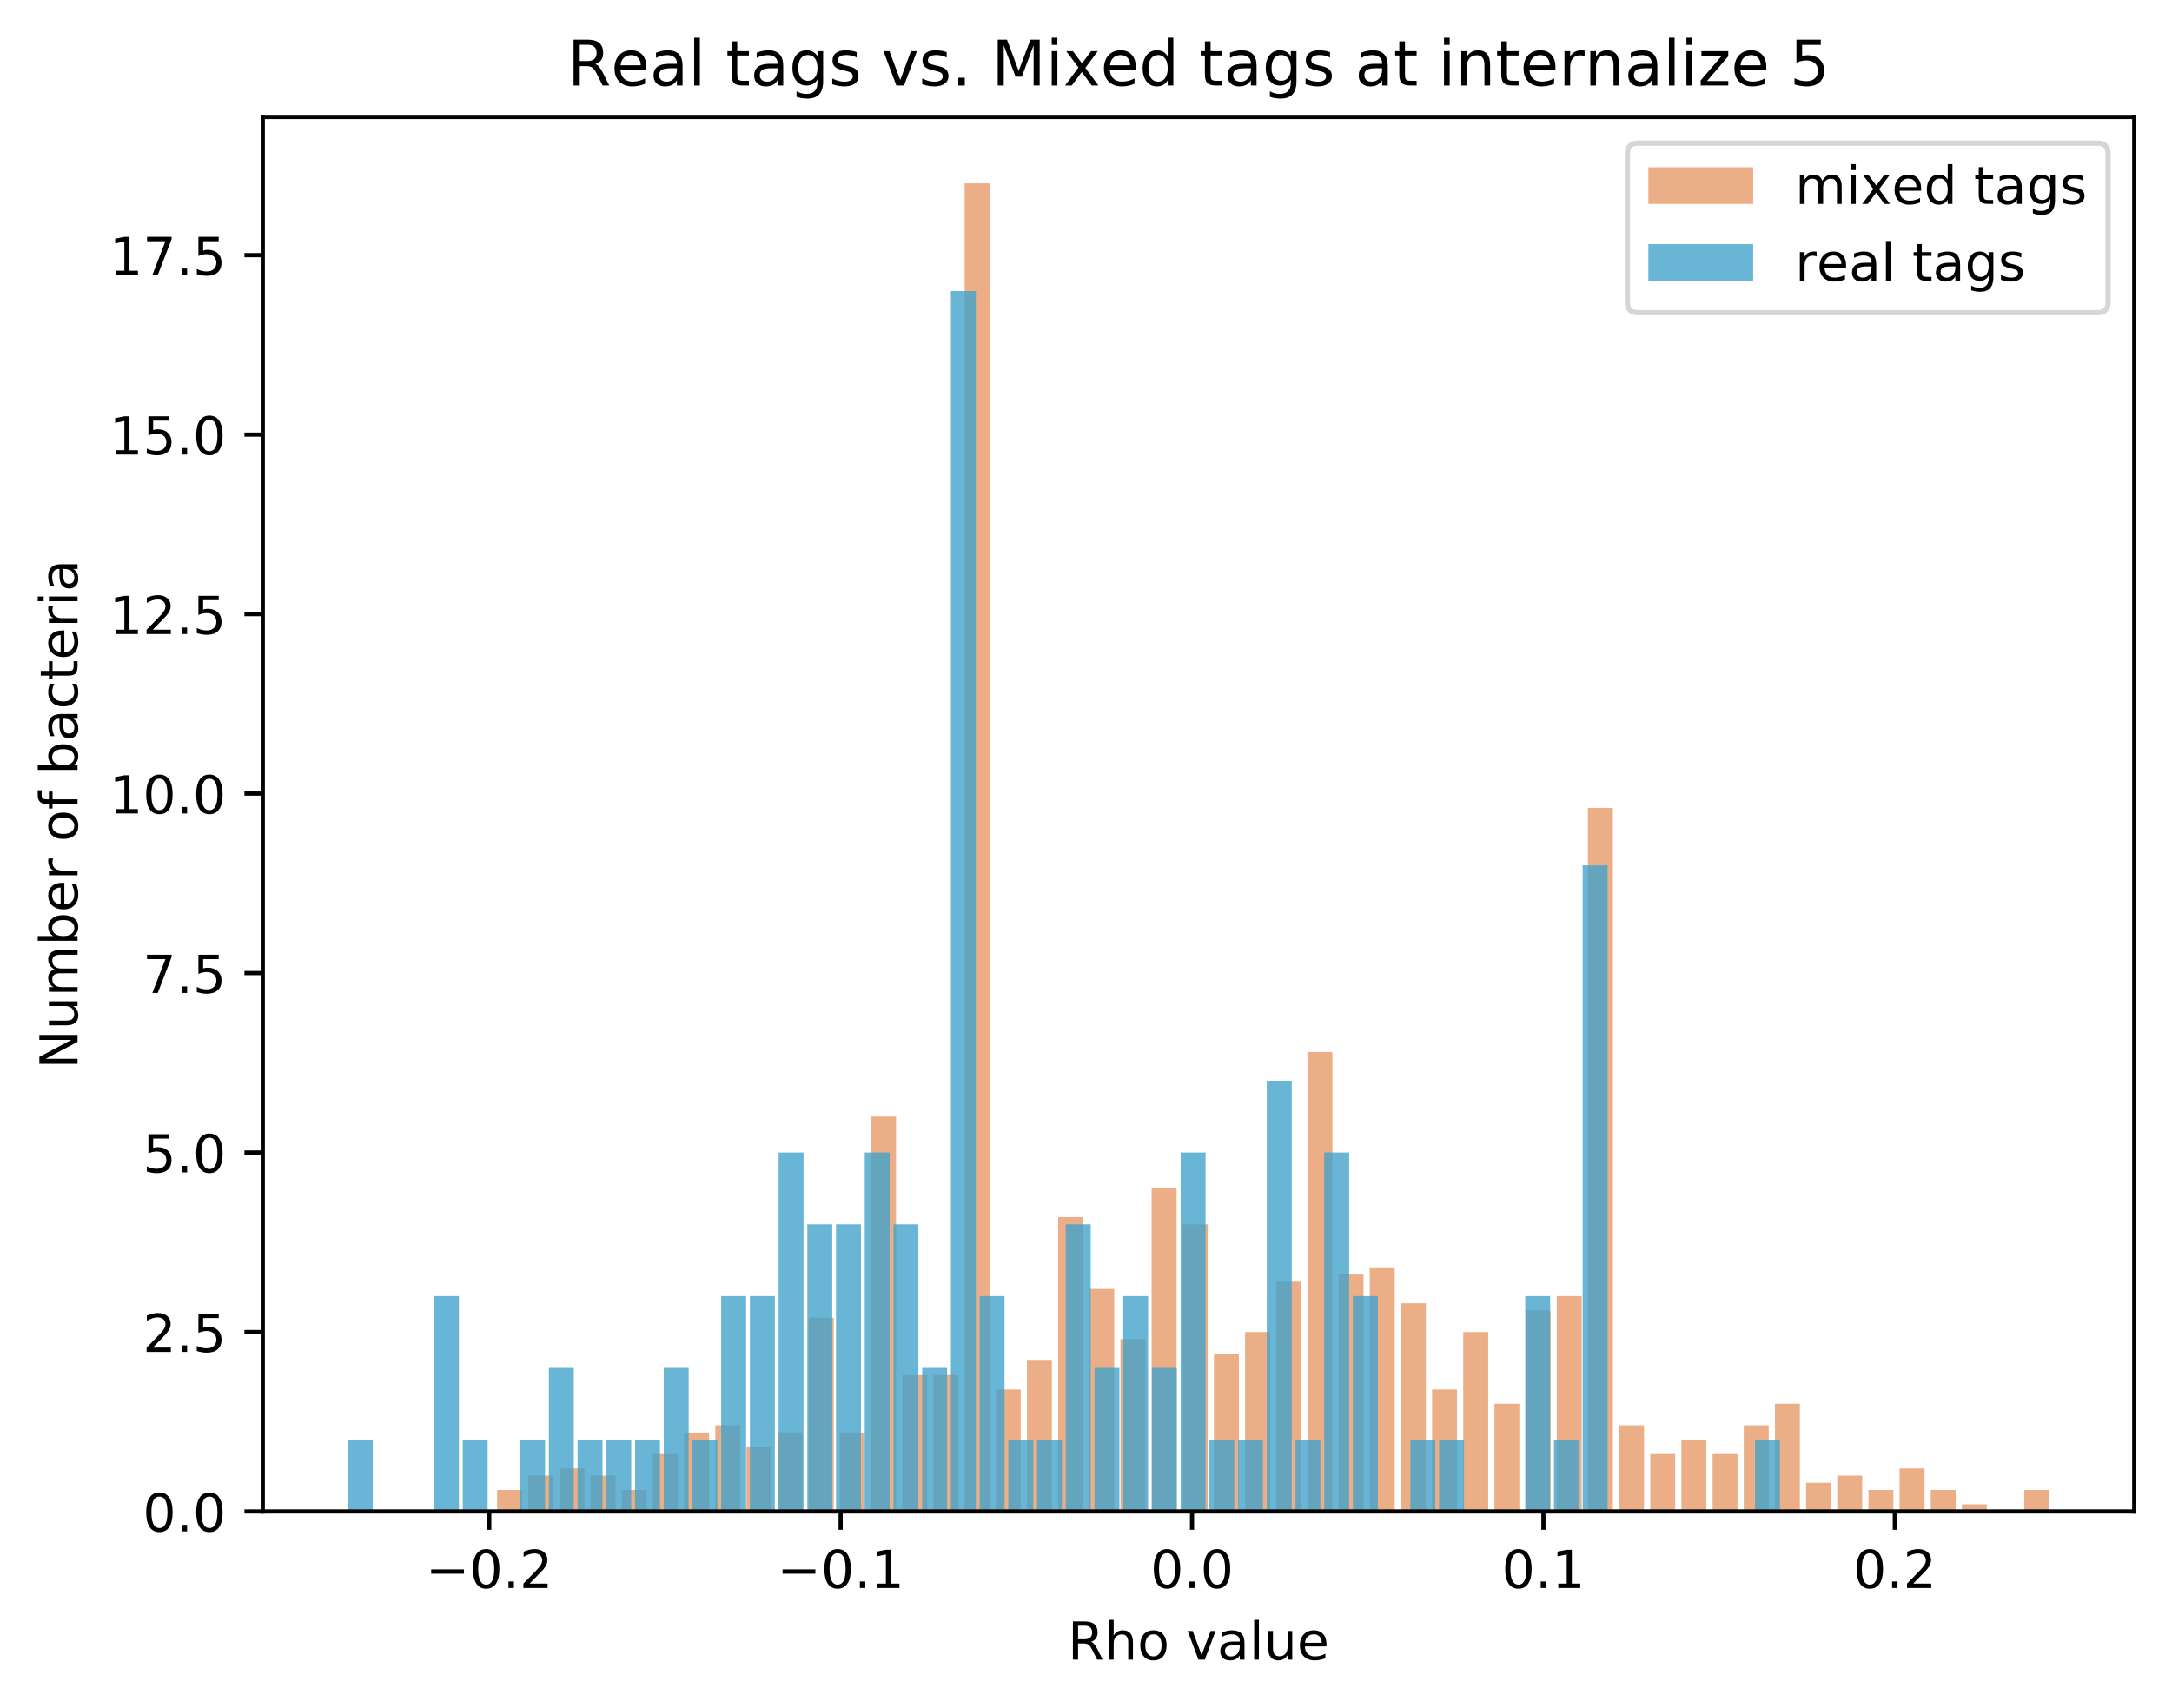 <?xml version="1.0" encoding="utf-8" standalone="no"?>
<!DOCTYPE svg PUBLIC "-//W3C//DTD SVG 1.1//EN"
  "http://www.w3.org/Graphics/SVG/1.1/DTD/svg11.dtd">
<!-- Created with matplotlib (https://matplotlib.org/) -->
<svg height="325.986pt" version="1.1" viewBox="0 0 414.464 325.986" width="414.464pt" xmlns="http://www.w3.org/2000/svg" xmlns:xlink="http://www.w3.org/1999/xlink">
 <defs>
  <style type="text/css">
*{stroke-linecap:butt;stroke-linejoin:round;}
  </style>
 </defs>
 <g id="figure_1">
  <g id="patch_1">
   <path d="M 0 325.986 
L 414.464 325.986 
L 414.464 0 
L 0 0 
z
" style="fill:#ffffff;"/>
  </g>
  <g id="axes_1">
   <g id="patch_2">
    <path d="M 50.144 288.43 
L 407.264 288.43 
L 407.264 22.318 
L 50.144 22.318 
z
" style="fill:#ffffff;"/>
   </g>
   <g id="patch_3">
    <path clip-path="url(#pa90566384d)" d="M 94.865 288.43 
L 99.623 288.43 
L 99.623 284.32 
L 94.865 284.32 
z
" style="fill:#d95f0e;opacity:0.5;"/>
   </g>
   <g id="patch_4">
    <path clip-path="url(#pa90566384d)" d="M 100.813 288.43 
L 105.57 288.43 
L 105.57 281.58 
L 100.813 281.58 
z
" style="fill:#d95f0e;opacity:0.5;"/>
   </g>
   <g id="patch_5">
    <path clip-path="url(#pa90566384d)" d="M 106.76 288.43 
L 111.517 288.43 
L 111.517 280.21 
L 106.76 280.21 
z
" style="fill:#d95f0e;opacity:0.5;"/>
   </g>
   <g id="patch_6">
    <path clip-path="url(#pa90566384d)" d="M 112.707 288.43 
L 117.464 288.43 
L 117.464 281.58 
L 112.707 281.58 
z
" style="fill:#d95f0e;opacity:0.5;"/>
   </g>
   <g id="patch_7">
    <path clip-path="url(#pa90566384d)" d="M 118.654 288.43 
L 123.412 288.43 
L 123.412 284.32 
L 118.654 284.32 
z
" style="fill:#d95f0e;opacity:0.5;"/>
   </g>
   <g id="patch_8">
    <path clip-path="url(#pa90566384d)" d="M 124.601 288.43 
L 129.359 288.43 
L 129.359 277.471 
L 124.601 277.471 
z
" style="fill:#d95f0e;opacity:0.5;"/>
   </g>
   <g id="patch_9">
    <path clip-path="url(#pa90566384d)" d="M 130.548 288.43 
L 135.306 288.43 
L 135.306 273.361 
L 130.548 273.361 
z
" style="fill:#d95f0e;opacity:0.5;"/>
   </g>
   <g id="patch_10">
    <path clip-path="url(#pa90566384d)" d="M 136.495 288.43 
L 141.253 288.43 
L 141.253 271.991 
L 136.495 271.991 
z
" style="fill:#d95f0e;opacity:0.5;"/>
   </g>
   <g id="patch_11">
    <path clip-path="url(#pa90566384d)" d="M 142.442 288.43 
L 147.2 288.43 
L 147.2 276.101 
L 142.442 276.101 
z
" style="fill:#d95f0e;opacity:0.5;"/>
   </g>
   <g id="patch_12">
    <path clip-path="url(#pa90566384d)" d="M 148.389 288.43 
L 153.147 288.43 
L 153.147 273.361 
L 148.389 273.361 
z
" style="fill:#d95f0e;opacity:0.5;"/>
   </g>
   <g id="patch_13">
    <path clip-path="url(#pa90566384d)" d="M 154.336 288.43 
L 159.094 288.43 
L 159.094 251.442 
L 154.336 251.442 
z
" style="fill:#d95f0e;opacity:0.5;"/>
   </g>
   <g id="patch_14">
    <path clip-path="url(#pa90566384d)" d="M 160.284 288.43 
L 165.041 288.43 
L 165.041 273.361 
L 160.284 273.361 
z
" style="fill:#d95f0e;opacity:0.5;"/>
   </g>
   <g id="patch_15">
    <path clip-path="url(#pa90566384d)" d="M 166.231 288.43 
L 170.988 288.43 
L 170.988 213.083 
L 166.231 213.083 
z
" style="fill:#d95f0e;opacity:0.5;"/>
   </g>
   <g id="patch_16">
    <path clip-path="url(#pa90566384d)" d="M 172.178 288.43 
L 176.935 288.43 
L 176.935 262.401 
L 172.178 262.401 
z
" style="fill:#d95f0e;opacity:0.5;"/>
   </g>
   <g id="patch_17">
    <path clip-path="url(#pa90566384d)" d="M 178.125 288.43 
L 182.883 288.43 
L 182.883 262.401 
L 178.125 262.401 
z
" style="fill:#d95f0e;opacity:0.5;"/>
   </g>
   <g id="patch_18">
    <path clip-path="url(#pa90566384d)" d="M 184.072 288.43 
L 188.83 288.43 
L 188.83 34.99 
L 184.072 34.99 
z
" style="fill:#d95f0e;opacity:0.5;"/>
   </g>
   <g id="patch_19">
    <path clip-path="url(#pa90566384d)" d="M 190.019 288.43 
L 194.777 288.43 
L 194.777 265.141 
L 190.019 265.141 
z
" style="fill:#d95f0e;opacity:0.5;"/>
   </g>
   <g id="patch_20">
    <path clip-path="url(#pa90566384d)" d="M 195.966 288.43 
L 200.724 288.43 
L 200.724 259.661 
L 195.966 259.661 
z
" style="fill:#d95f0e;opacity:0.5;"/>
   </g>
   <g id="patch_21">
    <path clip-path="url(#pa90566384d)" d="M 201.913 288.43 
L 206.671 288.43 
L 206.671 232.262 
L 201.913 232.262 
z
" style="fill:#d95f0e;opacity:0.5;"/>
   </g>
   <g id="patch_22">
    <path clip-path="url(#pa90566384d)" d="M 207.86 288.43 
L 212.618 288.43 
L 212.618 245.962 
L 207.86 245.962 
z
" style="fill:#d95f0e;opacity:0.5;"/>
   </g>
   <g id="patch_23">
    <path clip-path="url(#pa90566384d)" d="M 213.807 288.43 
L 218.565 288.43 
L 218.565 255.551 
L 213.807 255.551 
z
" style="fill:#d95f0e;opacity:0.5;"/>
   </g>
   <g id="patch_24">
    <path clip-path="url(#pa90566384d)" d="M 219.755 288.43 
L 224.512 288.43 
L 224.512 226.783 
L 219.755 226.783 
z
" style="fill:#d95f0e;opacity:0.5;"/>
   </g>
   <g id="patch_25">
    <path clip-path="url(#pa90566384d)" d="M 225.702 288.43 
L 230.459 288.43 
L 230.459 233.632 
L 225.702 233.632 
z
" style="fill:#d95f0e;opacity:0.5;"/>
   </g>
   <g id="patch_26">
    <path clip-path="url(#pa90566384d)" d="M 231.649 288.43 
L 236.406 288.43 
L 236.406 258.291 
L 231.649 258.291 
z
" style="fill:#d95f0e;opacity:0.5;"/>
   </g>
   <g id="patch_27">
    <path clip-path="url(#pa90566384d)" d="M 237.596 288.43 
L 242.354 288.43 
L 242.354 254.181 
L 237.596 254.181 
z
" style="fill:#d95f0e;opacity:0.5;"/>
   </g>
   <g id="patch_28">
    <path clip-path="url(#pa90566384d)" d="M 243.543 288.43 
L 248.301 288.43 
L 248.301 244.592 
L 243.543 244.592 
z
" style="fill:#d95f0e;opacity:0.5;"/>
   </g>
   <g id="patch_29">
    <path clip-path="url(#pa90566384d)" d="M 249.49 288.43 
L 254.248 288.43 
L 254.248 200.754 
L 249.49 200.754 
z
" style="fill:#d95f0e;opacity:0.5;"/>
   </g>
   <g id="patch_30">
    <path clip-path="url(#pa90566384d)" d="M 255.437 288.43 
L 260.195 288.43 
L 260.195 243.222 
L 255.437 243.222 
z
" style="fill:#d95f0e;opacity:0.5;"/>
   </g>
   <g id="patch_31">
    <path clip-path="url(#pa90566384d)" d="M 261.384 288.43 
L 266.142 288.43 
L 266.142 241.852 
L 261.384 241.852 
z
" style="fill:#d95f0e;opacity:0.5;"/>
   </g>
   <g id="patch_32">
    <path clip-path="url(#pa90566384d)" d="M 267.331 288.43 
L 272.089 288.43 
L 272.089 248.702 
L 267.331 248.702 
z
" style="fill:#d95f0e;opacity:0.5;"/>
   </g>
   <g id="patch_33">
    <path clip-path="url(#pa90566384d)" d="M 273.278 288.43 
L 278.036 288.43 
L 278.036 265.141 
L 273.278 265.141 
z
" style="fill:#d95f0e;opacity:0.5;"/>
   </g>
   <g id="patch_34">
    <path clip-path="url(#pa90566384d)" d="M 279.226 288.43 
L 283.983 288.43 
L 283.983 254.181 
L 279.226 254.181 
z
" style="fill:#d95f0e;opacity:0.5;"/>
   </g>
   <g id="patch_35">
    <path clip-path="url(#pa90566384d)" d="M 285.173 288.43 
L 289.93 288.43 
L 289.93 267.881 
L 285.173 267.881 
z
" style="fill:#d95f0e;opacity:0.5;"/>
   </g>
   <g id="patch_36">
    <path clip-path="url(#pa90566384d)" d="M 291.12 288.43 
L 295.877 288.43 
L 295.877 250.072 
L 291.12 250.072 
z
" style="fill:#d95f0e;opacity:0.5;"/>
   </g>
   <g id="patch_37">
    <path clip-path="url(#pa90566384d)" d="M 297.067 288.43 
L 301.825 288.43 
L 301.825 247.332 
L 297.067 247.332 
z
" style="fill:#d95f0e;opacity:0.5;"/>
   </g>
   <g id="patch_38">
    <path clip-path="url(#pa90566384d)" d="M 303.014 288.43 
L 307.772 288.43 
L 307.772 154.175 
L 303.014 154.175 
z
" style="fill:#d95f0e;opacity:0.5;"/>
   </g>
   <g id="patch_39">
    <path clip-path="url(#pa90566384d)" d="M 308.961 288.43 
L 313.719 288.43 
L 313.719 271.991 
L 308.961 271.991 
z
" style="fill:#d95f0e;opacity:0.5;"/>
   </g>
   <g id="patch_40">
    <path clip-path="url(#pa90566384d)" d="M 314.908 288.43 
L 319.666 288.43 
L 319.666 277.471 
L 314.908 277.471 
z
" style="fill:#d95f0e;opacity:0.5;"/>
   </g>
   <g id="patch_41">
    <path clip-path="url(#pa90566384d)" d="M 320.855 288.43 
L 325.613 288.43 
L 325.613 274.731 
L 320.855 274.731 
z
" style="fill:#d95f0e;opacity:0.5;"/>
   </g>
   <g id="patch_42">
    <path clip-path="url(#pa90566384d)" d="M 326.802 288.43 
L 331.56 288.43 
L 331.56 277.471 
L 326.802 277.471 
z
" style="fill:#d95f0e;opacity:0.5;"/>
   </g>
   <g id="patch_43">
    <path clip-path="url(#pa90566384d)" d="M 332.749 288.43 
L 337.507 288.43 
L 337.507 271.991 
L 332.749 271.991 
z
" style="fill:#d95f0e;opacity:0.5;"/>
   </g>
   <g id="patch_44">
    <path clip-path="url(#pa90566384d)" d="M 338.697 288.43 
L 343.454 288.43 
L 343.454 267.881 
L 338.697 267.881 
z
" style="fill:#d95f0e;opacity:0.5;"/>
   </g>
   <g id="patch_45">
    <path clip-path="url(#pa90566384d)" d="M 344.644 288.43 
L 349.401 288.43 
L 349.401 282.95 
L 344.644 282.95 
z
" style="fill:#d95f0e;opacity:0.5;"/>
   </g>
   <g id="patch_46">
    <path clip-path="url(#pa90566384d)" d="M 350.591 288.43 
L 355.348 288.43 
L 355.348 281.58 
L 350.591 281.58 
z
" style="fill:#d95f0e;opacity:0.5;"/>
   </g>
   <g id="patch_47">
    <path clip-path="url(#pa90566384d)" d="M 356.538 288.43 
L 361.296 288.43 
L 361.296 284.32 
L 356.538 284.32 
z
" style="fill:#d95f0e;opacity:0.5;"/>
   </g>
   <g id="patch_48">
    <path clip-path="url(#pa90566384d)" d="M 362.485 288.43 
L 367.243 288.43 
L 367.243 280.21 
L 362.485 280.21 
z
" style="fill:#d95f0e;opacity:0.5;"/>
   </g>
   <g id="patch_49">
    <path clip-path="url(#pa90566384d)" d="M 368.432 288.43 
L 373.19 288.43 
L 373.19 284.32 
L 368.432 284.32 
z
" style="fill:#d95f0e;opacity:0.5;"/>
   </g>
   <g id="patch_50">
    <path clip-path="url(#pa90566384d)" d="M 374.379 288.43 
L 379.137 288.43 
L 379.137 287.06 
L 374.379 287.06 
z
" style="fill:#d95f0e;opacity:0.5;"/>
   </g>
   <g id="patch_51">
    <path clip-path="url(#pa90566384d)" d="M 380.326 288.43 
L 385.084 288.43 
L 385.084 288.43 
L 380.326 288.43 
z
" style="fill:#d95f0e;opacity:0.5;"/>
   </g>
   <g id="patch_52">
    <path clip-path="url(#pa90566384d)" d="M 386.273 288.43 
L 391.031 288.43 
L 391.031 284.32 
L 386.273 284.32 
z
" style="fill:#d95f0e;opacity:0.5;"/>
   </g>
   <g id="patch_53">
    <path clip-path="url(#pa90566384d)" d="M 66.376 288.43 
L 71.134 288.43 
L 71.134 274.731 
L 66.376 274.731 
z
" style="fill:#43a2ca;opacity:0.8;"/>
   </g>
   <g id="patch_54">
    <path clip-path="url(#pa90566384d)" d="M 71.856 288.43 
L 76.614 288.43 
L 76.614 288.43 
L 71.856 288.43 
z
" style="fill:#43a2ca;opacity:0.8;"/>
   </g>
   <g id="patch_55">
    <path clip-path="url(#pa90566384d)" d="M 77.336 288.43 
L 82.094 288.43 
L 82.094 288.43 
L 77.336 288.43 
z
" style="fill:#43a2ca;opacity:0.8;"/>
   </g>
   <g id="patch_56">
    <path clip-path="url(#pa90566384d)" d="M 82.816 288.43 
L 87.574 288.43 
L 87.574 247.332 
L 82.816 247.332 
z
" style="fill:#43a2ca;opacity:0.8;"/>
   </g>
   <g id="patch_57">
    <path clip-path="url(#pa90566384d)" d="M 88.296 288.43 
L 93.053 288.43 
L 93.053 274.731 
L 88.296 274.731 
z
" style="fill:#43a2ca;opacity:0.8;"/>
   </g>
   <g id="patch_58">
    <path clip-path="url(#pa90566384d)" d="M 93.776 288.43 
L 98.533 288.43 
L 98.533 288.43 
L 93.776 288.43 
z
" style="fill:#43a2ca;opacity:0.8;"/>
   </g>
   <g id="patch_59">
    <path clip-path="url(#pa90566384d)" d="M 99.255 288.43 
L 104.013 288.43 
L 104.013 274.731 
L 99.255 274.731 
z
" style="fill:#43a2ca;opacity:0.8;"/>
   </g>
   <g id="patch_60">
    <path clip-path="url(#pa90566384d)" d="M 104.735 288.43 
L 109.493 288.43 
L 109.493 261.031 
L 104.735 261.031 
z
" style="fill:#43a2ca;opacity:0.8;"/>
   </g>
   <g id="patch_61">
    <path clip-path="url(#pa90566384d)" d="M 110.215 288.43 
L 114.973 288.43 
L 114.973 274.731 
L 110.215 274.731 
z
" style="fill:#43a2ca;opacity:0.8;"/>
   </g>
   <g id="patch_62">
    <path clip-path="url(#pa90566384d)" d="M 115.695 288.43 
L 120.453 288.43 
L 120.453 274.731 
L 115.695 274.731 
z
" style="fill:#43a2ca;opacity:0.8;"/>
   </g>
   <g id="patch_63">
    <path clip-path="url(#pa90566384d)" d="M 121.175 288.43 
L 125.932 288.43 
L 125.932 274.731 
L 121.175 274.731 
z
" style="fill:#43a2ca;opacity:0.8;"/>
   </g>
   <g id="patch_64">
    <path clip-path="url(#pa90566384d)" d="M 126.655 288.43 
L 131.412 288.43 
L 131.412 261.031 
L 126.655 261.031 
z
" style="fill:#43a2ca;opacity:0.8;"/>
   </g>
   <g id="patch_65">
    <path clip-path="url(#pa90566384d)" d="M 132.134 288.43 
L 136.892 288.43 
L 136.892 274.731 
L 132.134 274.731 
z
" style="fill:#43a2ca;opacity:0.8;"/>
   </g>
   <g id="patch_66">
    <path clip-path="url(#pa90566384d)" d="M 137.614 288.43 
L 142.372 288.43 
L 142.372 247.332 
L 137.614 247.332 
z
" style="fill:#43a2ca;opacity:0.8;"/>
   </g>
   <g id="patch_67">
    <path clip-path="url(#pa90566384d)" d="M 143.094 288.43 
L 147.852 288.43 
L 147.852 247.332 
L 143.094 247.332 
z
" style="fill:#43a2ca;opacity:0.8;"/>
   </g>
   <g id="patch_68">
    <path clip-path="url(#pa90566384d)" d="M 148.574 288.43 
L 153.332 288.43 
L 153.332 219.933 
L 148.574 219.933 
z
" style="fill:#43a2ca;opacity:0.8;"/>
   </g>
   <g id="patch_69">
    <path clip-path="url(#pa90566384d)" d="M 154.054 288.43 
L 158.811 288.43 
L 158.811 233.632 
L 154.054 233.632 
z
" style="fill:#43a2ca;opacity:0.8;"/>
   </g>
   <g id="patch_70">
    <path clip-path="url(#pa90566384d)" d="M 159.534 288.43 
L 164.291 288.43 
L 164.291 233.632 
L 159.534 233.632 
z
" style="fill:#43a2ca;opacity:0.8;"/>
   </g>
   <g id="patch_71">
    <path clip-path="url(#pa90566384d)" d="M 165.013 288.43 
L 169.771 288.43 
L 169.771 219.933 
L 165.013 219.933 
z
" style="fill:#43a2ca;opacity:0.8;"/>
   </g>
   <g id="patch_72">
    <path clip-path="url(#pa90566384d)" d="M 170.493 288.43 
L 175.251 288.43 
L 175.251 233.632 
L 170.493 233.632 
z
" style="fill:#43a2ca;opacity:0.8;"/>
   </g>
   <g id="patch_73">
    <path clip-path="url(#pa90566384d)" d="M 175.973 288.43 
L 180.731 288.43 
L 180.731 261.031 
L 175.973 261.031 
z
" style="fill:#43a2ca;opacity:0.8;"/>
   </g>
   <g id="patch_74">
    <path clip-path="url(#pa90566384d)" d="M 181.453 288.43 
L 186.211 288.43 
L 186.211 55.539 
L 181.453 55.539 
z
" style="fill:#43a2ca;opacity:0.8;"/>
   </g>
   <g id="patch_75">
    <path clip-path="url(#pa90566384d)" d="M 186.933 288.43 
L 191.69 288.43 
L 191.69 247.332 
L 186.933 247.332 
z
" style="fill:#43a2ca;opacity:0.8;"/>
   </g>
   <g id="patch_76">
    <path clip-path="url(#pa90566384d)" d="M 192.412 288.43 
L 197.17 288.43 
L 197.17 274.731 
L 192.412 274.731 
z
" style="fill:#43a2ca;opacity:0.8;"/>
   </g>
   <g id="patch_77">
    <path clip-path="url(#pa90566384d)" d="M 197.892 288.43 
L 202.65 288.43 
L 202.65 274.731 
L 197.892 274.731 
z
" style="fill:#43a2ca;opacity:0.8;"/>
   </g>
   <g id="patch_78">
    <path clip-path="url(#pa90566384d)" d="M 203.372 288.43 
L 208.13 288.43 
L 208.13 233.632 
L 203.372 233.632 
z
" style="fill:#43a2ca;opacity:0.8;"/>
   </g>
   <g id="patch_79">
    <path clip-path="url(#pa90566384d)" d="M 208.852 288.43 
L 213.61 288.43 
L 213.61 261.031 
L 208.852 261.031 
z
" style="fill:#43a2ca;opacity:0.8;"/>
   </g>
   <g id="patch_80">
    <path clip-path="url(#pa90566384d)" d="M 214.332 288.43 
L 219.089 288.43 
L 219.089 247.332 
L 214.332 247.332 
z
" style="fill:#43a2ca;opacity:0.8;"/>
   </g>
   <g id="patch_81">
    <path clip-path="url(#pa90566384d)" d="M 219.812 288.43 
L 224.569 288.43 
L 224.569 261.031 
L 219.812 261.031 
z
" style="fill:#43a2ca;opacity:0.8;"/>
   </g>
   <g id="patch_82">
    <path clip-path="url(#pa90566384d)" d="M 225.291 288.43 
L 230.049 288.43 
L 230.049 219.933 
L 225.291 219.933 
z
" style="fill:#43a2ca;opacity:0.8;"/>
   </g>
   <g id="patch_83">
    <path clip-path="url(#pa90566384d)" d="M 230.771 288.43 
L 235.529 288.43 
L 235.529 274.731 
L 230.771 274.731 
z
" style="fill:#43a2ca;opacity:0.8;"/>
   </g>
   <g id="patch_84">
    <path clip-path="url(#pa90566384d)" d="M 236.251 288.43 
L 241.009 288.43 
L 241.009 274.731 
L 236.251 274.731 
z
" style="fill:#43a2ca;opacity:0.8;"/>
   </g>
   <g id="patch_85">
    <path clip-path="url(#pa90566384d)" d="M 241.731 288.43 
L 246.489 288.43 
L 246.489 206.233 
L 241.731 206.233 
z
" style="fill:#43a2ca;opacity:0.8;"/>
   </g>
   <g id="patch_86">
    <path clip-path="url(#pa90566384d)" d="M 247.211 288.43 
L 251.968 288.43 
L 251.968 274.731 
L 247.211 274.731 
z
" style="fill:#43a2ca;opacity:0.8;"/>
   </g>
   <g id="patch_87">
    <path clip-path="url(#pa90566384d)" d="M 252.691 288.43 
L 257.448 288.43 
L 257.448 219.933 
L 252.691 219.933 
z
" style="fill:#43a2ca;opacity:0.8;"/>
   </g>
   <g id="patch_88">
    <path clip-path="url(#pa90566384d)" d="M 258.17 288.43 
L 262.928 288.43 
L 262.928 247.332 
L 258.17 247.332 
z
" style="fill:#43a2ca;opacity:0.8;"/>
   </g>
   <g id="patch_89">
    <path clip-path="url(#pa90566384d)" d="M 263.65 288.43 
L 268.408 288.43 
L 268.408 288.43 
L 263.65 288.43 
z
" style="fill:#43a2ca;opacity:0.8;"/>
   </g>
   <g id="patch_90">
    <path clip-path="url(#pa90566384d)" d="M 269.13 288.43 
L 273.888 288.43 
L 273.888 274.731 
L 269.13 274.731 
z
" style="fill:#43a2ca;opacity:0.8;"/>
   </g>
   <g id="patch_91">
    <path clip-path="url(#pa90566384d)" d="M 274.61 288.43 
L 279.368 288.43 
L 279.368 274.731 
L 274.61 274.731 
z
" style="fill:#43a2ca;opacity:0.8;"/>
   </g>
   <g id="patch_92">
    <path clip-path="url(#pa90566384d)" d="M 280.09 288.43 
L 284.847 288.43 
L 284.847 288.43 
L 280.09 288.43 
z
" style="fill:#43a2ca;opacity:0.8;"/>
   </g>
   <g id="patch_93">
    <path clip-path="url(#pa90566384d)" d="M 285.57 288.43 
L 290.327 288.43 
L 290.327 288.43 
L 285.57 288.43 
z
" style="fill:#43a2ca;opacity:0.8;"/>
   </g>
   <g id="patch_94">
    <path clip-path="url(#pa90566384d)" d="M 291.049 288.43 
L 295.807 288.43 
L 295.807 247.332 
L 291.049 247.332 
z
" style="fill:#43a2ca;opacity:0.8;"/>
   </g>
   <g id="patch_95">
    <path clip-path="url(#pa90566384d)" d="M 296.529 288.43 
L 301.287 288.43 
L 301.287 274.731 
L 296.529 274.731 
z
" style="fill:#43a2ca;opacity:0.8;"/>
   </g>
   <g id="patch_96">
    <path clip-path="url(#pa90566384d)" d="M 302.009 288.43 
L 306.767 288.43 
L 306.767 165.135 
L 302.009 165.135 
z
" style="fill:#43a2ca;opacity:0.8;"/>
   </g>
   <g id="patch_97">
    <path clip-path="url(#pa90566384d)" d="M 307.489 288.43 
L 312.246 288.43 
L 312.246 288.43 
L 307.489 288.43 
z
" style="fill:#43a2ca;opacity:0.8;"/>
   </g>
   <g id="patch_98">
    <path clip-path="url(#pa90566384d)" d="M 312.969 288.43 
L 317.726 288.43 
L 317.726 288.43 
L 312.969 288.43 
z
" style="fill:#43a2ca;opacity:0.8;"/>
   </g>
   <g id="patch_99">
    <path clip-path="url(#pa90566384d)" d="M 318.448 288.43 
L 323.206 288.43 
L 323.206 288.43 
L 318.448 288.43 
z
" style="fill:#43a2ca;opacity:0.8;"/>
   </g>
   <g id="patch_100">
    <path clip-path="url(#pa90566384d)" d="M 323.928 288.43 
L 328.686 288.43 
L 328.686 288.43 
L 323.928 288.43 
z
" style="fill:#43a2ca;opacity:0.8;"/>
   </g>
   <g id="patch_101">
    <path clip-path="url(#pa90566384d)" d="M 329.408 288.43 
L 334.166 288.43 
L 334.166 288.43 
L 329.408 288.43 
z
" style="fill:#43a2ca;opacity:0.8;"/>
   </g>
   <g id="patch_102">
    <path clip-path="url(#pa90566384d)" d="M 334.888 288.43 
L 339.646 288.43 
L 339.646 274.731 
L 334.888 274.731 
z
" style="fill:#43a2ca;opacity:0.8;"/>
   </g>
   <g id="matplotlib.axis_1">
    <g id="xtick_1">
     <g id="line2d_1">
      <defs>
       <path d="M 0 0 
L 0 3.5 
" id="m9a67476d8d" style="stroke:#000000;stroke-width:0.8;"/>
      </defs>
      <g>
       <use style="stroke:#000000;stroke-width:0.8;" x="93.359" xlink:href="#m9a67476d8d" y="288.43"/>
      </g>
     </g>
     <g id="text_1">
      <!-- −0.2 -->
      <defs>
       <path d="M 10.594 35.5 
L 73.188 35.5 
L 73.188 27.203 
L 10.594 27.203 
z
" id="DejaVuSans-8722"/>
       <path d="M 31.781 66.406 
Q 24.172 66.406 20.328 58.906 
Q 16.5 51.422 16.5 36.375 
Q 16.5 21.391 20.328 13.891 
Q 24.172 6.391 31.781 6.391 
Q 39.453 6.391 43.281 13.891 
Q 47.125 21.391 47.125 36.375 
Q 47.125 51.422 43.281 58.906 
Q 39.453 66.406 31.781 66.406 
z
M 31.781 74.219 
Q 44.047 74.219 50.516 64.516 
Q 56.984 54.828 56.984 36.375 
Q 56.984 17.969 50.516 8.266 
Q 44.047 -1.422 31.781 -1.422 
Q 19.531 -1.422 13.062 8.266 
Q 6.594 17.969 6.594 36.375 
Q 6.594 54.828 13.062 64.516 
Q 19.531 74.219 31.781 74.219 
z
" id="DejaVuSans-48"/>
       <path d="M 10.688 12.406 
L 21 12.406 
L 21 0 
L 10.688 0 
z
" id="DejaVuSans-46"/>
       <path d="M 19.188 8.297 
L 53.609 8.297 
L 53.609 0 
L 7.328 0 
L 7.328 8.297 
Q 12.938 14.109 22.625 23.891 
Q 32.328 33.688 34.812 36.531 
Q 39.547 41.844 41.422 45.531 
Q 43.312 49.219 43.312 52.781 
Q 43.312 58.594 39.234 62.25 
Q 35.156 65.922 28.609 65.922 
Q 23.969 65.922 18.812 64.312 
Q 13.672 62.703 7.812 59.422 
L 7.812 69.391 
Q 13.766 71.781 18.938 73 
Q 24.125 74.219 28.422 74.219 
Q 39.75 74.219 46.484 68.547 
Q 53.219 62.891 53.219 53.422 
Q 53.219 48.922 51.531 44.891 
Q 49.859 40.875 45.406 35.406 
Q 44.188 33.984 37.641 27.219 
Q 31.109 20.453 19.188 8.297 
z
" id="DejaVuSans-50"/>
      </defs>
      <g transform="translate(81.218 303.029)scale(0.1 -0.1)">
       <use xlink:href="#DejaVuSans-8722"/>
       <use x="83.789" xlink:href="#DejaVuSans-48"/>
       <use x="147.412" xlink:href="#DejaVuSans-46"/>
       <use x="179.199" xlink:href="#DejaVuSans-50"/>
      </g>
     </g>
    </g>
    <g id="xtick_2">
     <g id="line2d_2">
      <g>
       <use style="stroke:#000000;stroke-width:0.8;" x="160.414" xlink:href="#m9a67476d8d" y="288.43"/>
      </g>
     </g>
     <g id="text_2">
      <!-- −0.1 -->
      <defs>
       <path d="M 12.406 8.297 
L 28.516 8.297 
L 28.516 63.922 
L 10.984 60.406 
L 10.984 69.391 
L 28.422 72.906 
L 38.281 72.906 
L 38.281 8.297 
L 54.391 8.297 
L 54.391 0 
L 12.406 0 
z
" id="DejaVuSans-49"/>
      </defs>
      <g transform="translate(148.272 303.029)scale(0.1 -0.1)">
       <use xlink:href="#DejaVuSans-8722"/>
       <use x="83.789" xlink:href="#DejaVuSans-48"/>
       <use x="147.412" xlink:href="#DejaVuSans-46"/>
       <use x="179.199" xlink:href="#DejaVuSans-49"/>
      </g>
     </g>
    </g>
    <g id="xtick_3">
     <g id="line2d_3">
      <g>
       <use style="stroke:#000000;stroke-width:0.8;" x="227.468" xlink:href="#m9a67476d8d" y="288.43"/>
      </g>
     </g>
     <g id="text_3">
      <!-- 0.0 -->
      <g transform="translate(219.516 303.029)scale(0.1 -0.1)">
       <use xlink:href="#DejaVuSans-48"/>
       <use x="63.623" xlink:href="#DejaVuSans-46"/>
       <use x="95.41" xlink:href="#DejaVuSans-48"/>
      </g>
     </g>
    </g>
    <g id="xtick_4">
     <g id="line2d_4">
      <g>
       <use style="stroke:#000000;stroke-width:0.8;" x="294.522" xlink:href="#m9a67476d8d" y="288.43"/>
      </g>
     </g>
     <g id="text_4">
      <!-- 0.1 -->
      <g transform="translate(286.57 303.029)scale(0.1 -0.1)">
       <use xlink:href="#DejaVuSans-48"/>
       <use x="63.623" xlink:href="#DejaVuSans-46"/>
       <use x="95.41" xlink:href="#DejaVuSans-49"/>
      </g>
     </g>
    </g>
    <g id="xtick_5">
     <g id="line2d_5">
      <g>
       <use style="stroke:#000000;stroke-width:0.8;" x="361.576" xlink:href="#m9a67476d8d" y="288.43"/>
      </g>
     </g>
     <g id="text_5">
      <!-- 0.2 -->
      <g transform="translate(353.625 303.029)scale(0.1 -0.1)">
       <use xlink:href="#DejaVuSans-48"/>
       <use x="63.623" xlink:href="#DejaVuSans-46"/>
       <use x="95.41" xlink:href="#DejaVuSans-50"/>
      </g>
     </g>
    </g>
    <g id="text_6">
     <!-- Rho value -->
     <defs>
      <path d="M 44.391 34.188 
Q 47.562 33.109 50.562 29.594 
Q 53.562 26.078 56.594 19.922 
L 66.609 0 
L 56 0 
L 46.688 18.703 
Q 43.062 26.031 39.672 28.422 
Q 36.281 30.812 30.422 30.812 
L 19.672 30.812 
L 19.672 0 
L 9.812 0 
L 9.812 72.906 
L 32.078 72.906 
Q 44.578 72.906 50.734 67.672 
Q 56.891 62.453 56.891 51.906 
Q 56.891 45.016 53.688 40.469 
Q 50.484 35.938 44.391 34.188 
z
M 19.672 64.797 
L 19.672 38.922 
L 32.078 38.922 
Q 39.203 38.922 42.844 42.219 
Q 46.484 45.516 46.484 51.906 
Q 46.484 58.297 42.844 61.547 
Q 39.203 64.797 32.078 64.797 
z
" id="DejaVuSans-82"/>
      <path d="M 54.891 33.016 
L 54.891 0 
L 45.906 0 
L 45.906 32.719 
Q 45.906 40.484 42.875 44.328 
Q 39.844 48.188 33.797 48.188 
Q 26.516 48.188 22.312 43.547 
Q 18.109 38.922 18.109 30.906 
L 18.109 0 
L 9.078 0 
L 9.078 75.984 
L 18.109 75.984 
L 18.109 46.188 
Q 21.344 51.125 25.703 53.562 
Q 30.078 56 35.797 56 
Q 45.219 56 50.047 50.172 
Q 54.891 44.344 54.891 33.016 
z
" id="DejaVuSans-104"/>
      <path d="M 30.609 48.391 
Q 23.391 48.391 19.188 42.75 
Q 14.984 37.109 14.984 27.297 
Q 14.984 17.484 19.156 11.844 
Q 23.344 6.203 30.609 6.203 
Q 37.797 6.203 41.984 11.859 
Q 46.188 17.531 46.188 27.297 
Q 46.188 37.016 41.984 42.703 
Q 37.797 48.391 30.609 48.391 
z
M 30.609 56 
Q 42.328 56 49.016 48.375 
Q 55.719 40.766 55.719 27.297 
Q 55.719 13.875 49.016 6.219 
Q 42.328 -1.422 30.609 -1.422 
Q 18.844 -1.422 12.172 6.219 
Q 5.516 13.875 5.516 27.297 
Q 5.516 40.766 12.172 48.375 
Q 18.844 56 30.609 56 
z
" id="DejaVuSans-111"/>
      <path id="DejaVuSans-32"/>
      <path d="M 2.984 54.688 
L 12.5 54.688 
L 29.594 8.797 
L 46.688 54.688 
L 56.203 54.688 
L 35.688 0 
L 23.484 0 
z
" id="DejaVuSans-118"/>
      <path d="M 34.281 27.484 
Q 23.391 27.484 19.188 25 
Q 14.984 22.516 14.984 16.5 
Q 14.984 11.719 18.141 8.906 
Q 21.297 6.109 26.703 6.109 
Q 34.188 6.109 38.703 11.406 
Q 43.219 16.703 43.219 25.484 
L 43.219 27.484 
z
M 52.203 31.203 
L 52.203 0 
L 43.219 0 
L 43.219 8.297 
Q 40.141 3.328 35.547 0.953 
Q 30.953 -1.422 24.312 -1.422 
Q 15.922 -1.422 10.953 3.297 
Q 6 8.016 6 15.922 
Q 6 25.141 12.172 29.828 
Q 18.359 34.516 30.609 34.516 
L 43.219 34.516 
L 43.219 35.406 
Q 43.219 41.609 39.141 45 
Q 35.062 48.391 27.688 48.391 
Q 23 48.391 18.547 47.266 
Q 14.109 46.141 10.016 43.891 
L 10.016 52.203 
Q 14.938 54.109 19.578 55.047 
Q 24.219 56 28.609 56 
Q 40.484 56 46.344 49.844 
Q 52.203 43.703 52.203 31.203 
z
" id="DejaVuSans-97"/>
      <path d="M 9.422 75.984 
L 18.406 75.984 
L 18.406 0 
L 9.422 0 
z
" id="DejaVuSans-108"/>
      <path d="M 8.5 21.578 
L 8.5 54.688 
L 17.484 54.688 
L 17.484 21.922 
Q 17.484 14.156 20.5 10.266 
Q 23.531 6.391 29.594 6.391 
Q 36.859 6.391 41.078 11.031 
Q 45.312 15.672 45.312 23.688 
L 45.312 54.688 
L 54.297 54.688 
L 54.297 0 
L 45.312 0 
L 45.312 8.406 
Q 42.047 3.422 37.719 1 
Q 33.406 -1.422 27.688 -1.422 
Q 18.266 -1.422 13.375 4.438 
Q 8.5 10.297 8.5 21.578 
z
M 31.109 56 
z
" id="DejaVuSans-117"/>
      <path d="M 56.203 29.594 
L 56.203 25.203 
L 14.891 25.203 
Q 15.484 15.922 20.484 11.062 
Q 25.484 6.203 34.422 6.203 
Q 39.594 6.203 44.453 7.469 
Q 49.312 8.734 54.109 11.281 
L 54.109 2.781 
Q 49.266 0.734 44.188 -0.344 
Q 39.109 -1.422 33.891 -1.422 
Q 20.797 -1.422 13.156 6.188 
Q 5.516 13.812 5.516 26.812 
Q 5.516 40.234 12.766 48.109 
Q 20.016 56 32.328 56 
Q 43.359 56 49.781 48.891 
Q 56.203 41.797 56.203 29.594 
z
M 47.219 32.234 
Q 47.125 39.594 43.094 43.984 
Q 39.062 48.391 32.422 48.391 
Q 24.906 48.391 20.391 44.141 
Q 15.875 39.891 15.188 32.172 
z
" id="DejaVuSans-101"/>
     </defs>
     <g transform="translate(203.755 316.707)scale(0.1 -0.1)">
      <use xlink:href="#DejaVuSans-82"/>
      <use x="69.482" xlink:href="#DejaVuSans-104"/>
      <use x="132.861" xlink:href="#DejaVuSans-111"/>
      <use x="194.043" xlink:href="#DejaVuSans-32"/>
      <use x="225.83" xlink:href="#DejaVuSans-118"/>
      <use x="285.01" xlink:href="#DejaVuSans-97"/>
      <use x="346.289" xlink:href="#DejaVuSans-108"/>
      <use x="374.072" xlink:href="#DejaVuSans-117"/>
      <use x="437.451" xlink:href="#DejaVuSans-101"/>
     </g>
    </g>
   </g>
   <g id="matplotlib.axis_2">
    <g id="ytick_1">
     <g id="line2d_6">
      <defs>
       <path d="M 0 0 
L -3.5 0 
" id="m4c77aef36a" style="stroke:#000000;stroke-width:0.8;"/>
      </defs>
      <g>
       <use style="stroke:#000000;stroke-width:0.8;" x="50.144" xlink:href="#m4c77aef36a" y="288.43"/>
      </g>
     </g>
     <g id="text_7">
      <!-- 0.0 -->
      <g transform="translate(27.241 292.229)scale(0.1 -0.1)">
       <use xlink:href="#DejaVuSans-48"/>
       <use x="63.623" xlink:href="#DejaVuSans-46"/>
       <use x="95.41" xlink:href="#DejaVuSans-48"/>
      </g>
     </g>
    </g>
    <g id="ytick_2">
     <g id="line2d_7">
      <g>
       <use style="stroke:#000000;stroke-width:0.8;" x="50.144" xlink:href="#m4c77aef36a" y="254.181"/>
      </g>
     </g>
     <g id="text_8">
      <!-- 2.5 -->
      <defs>
       <path d="M 10.797 72.906 
L 49.516 72.906 
L 49.516 64.594 
L 19.828 64.594 
L 19.828 46.734 
Q 21.969 47.469 24.109 47.828 
Q 26.266 48.188 28.422 48.188 
Q 40.625 48.188 47.75 41.5 
Q 54.891 34.812 54.891 23.391 
Q 54.891 11.625 47.562 5.094 
Q 40.234 -1.422 26.906 -1.422 
Q 22.312 -1.422 17.547 -0.641 
Q 12.797 0.141 7.719 1.703 
L 7.719 11.625 
Q 12.109 9.234 16.797 8.062 
Q 21.484 6.891 26.703 6.891 
Q 35.156 6.891 40.078 11.328 
Q 45.016 15.766 45.016 23.391 
Q 45.016 31 40.078 35.438 
Q 35.156 39.891 26.703 39.891 
Q 22.75 39.891 18.812 39.016 
Q 14.891 38.141 10.797 36.281 
z
" id="DejaVuSans-53"/>
      </defs>
      <g transform="translate(27.241 257.981)scale(0.1 -0.1)">
       <use xlink:href="#DejaVuSans-50"/>
       <use x="63.623" xlink:href="#DejaVuSans-46"/>
       <use x="95.41" xlink:href="#DejaVuSans-53"/>
      </g>
     </g>
    </g>
    <g id="ytick_3">
     <g id="line2d_8">
      <g>
       <use style="stroke:#000000;stroke-width:0.8;" x="50.144" xlink:href="#m4c77aef36a" y="219.933"/>
      </g>
     </g>
     <g id="text_9">
      <!-- 5.0 -->
      <g transform="translate(27.241 223.732)scale(0.1 -0.1)">
       <use xlink:href="#DejaVuSans-53"/>
       <use x="63.623" xlink:href="#DejaVuSans-46"/>
       <use x="95.41" xlink:href="#DejaVuSans-48"/>
      </g>
     </g>
    </g>
    <g id="ytick_4">
     <g id="line2d_9">
      <g>
       <use style="stroke:#000000;stroke-width:0.8;" x="50.144" xlink:href="#m4c77aef36a" y="185.684"/>
      </g>
     </g>
     <g id="text_10">
      <!-- 7.5 -->
      <defs>
       <path d="M 8.203 72.906 
L 55.078 72.906 
L 55.078 68.703 
L 28.609 0 
L 18.312 0 
L 43.219 64.594 
L 8.203 64.594 
z
" id="DejaVuSans-55"/>
      </defs>
      <g transform="translate(27.241 189.483)scale(0.1 -0.1)">
       <use xlink:href="#DejaVuSans-55"/>
       <use x="63.623" xlink:href="#DejaVuSans-46"/>
       <use x="95.41" xlink:href="#DejaVuSans-53"/>
      </g>
     </g>
    </g>
    <g id="ytick_5">
     <g id="line2d_10">
      <g>
       <use style="stroke:#000000;stroke-width:0.8;" x="50.144" xlink:href="#m4c77aef36a" y="151.436"/>
      </g>
     </g>
     <g id="text_11">
      <!-- 10.0 -->
      <g transform="translate(20.878 155.235)scale(0.1 -0.1)">
       <use xlink:href="#DejaVuSans-49"/>
       <use x="63.623" xlink:href="#DejaVuSans-48"/>
       <use x="127.246" xlink:href="#DejaVuSans-46"/>
       <use x="159.033" xlink:href="#DejaVuSans-48"/>
      </g>
     </g>
    </g>
    <g id="ytick_6">
     <g id="line2d_11">
      <g>
       <use style="stroke:#000000;stroke-width:0.8;" x="50.144" xlink:href="#m4c77aef36a" y="117.187"/>
      </g>
     </g>
     <g id="text_12">
      <!-- 12.5 -->
      <g transform="translate(20.878 120.986)scale(0.1 -0.1)">
       <use xlink:href="#DejaVuSans-49"/>
       <use x="63.623" xlink:href="#DejaVuSans-50"/>
       <use x="127.246" xlink:href="#DejaVuSans-46"/>
       <use x="159.033" xlink:href="#DejaVuSans-53"/>
      </g>
     </g>
    </g>
    <g id="ytick_7">
     <g id="line2d_12">
      <g>
       <use style="stroke:#000000;stroke-width:0.8;" x="50.144" xlink:href="#m4c77aef36a" y="82.938"/>
      </g>
     </g>
     <g id="text_13">
      <!-- 15.0 -->
      <g transform="translate(20.878 86.737)scale(0.1 -0.1)">
       <use xlink:href="#DejaVuSans-49"/>
       <use x="63.623" xlink:href="#DejaVuSans-53"/>
       <use x="127.246" xlink:href="#DejaVuSans-46"/>
       <use x="159.033" xlink:href="#DejaVuSans-48"/>
      </g>
     </g>
    </g>
    <g id="ytick_8">
     <g id="line2d_13">
      <g>
       <use style="stroke:#000000;stroke-width:0.8;" x="50.144" xlink:href="#m4c77aef36a" y="48.69"/>
      </g>
     </g>
     <g id="text_14">
      <!-- 17.5 -->
      <g transform="translate(20.878 52.489)scale(0.1 -0.1)">
       <use xlink:href="#DejaVuSans-49"/>
       <use x="63.623" xlink:href="#DejaVuSans-55"/>
       <use x="127.246" xlink:href="#DejaVuSans-46"/>
       <use x="159.033" xlink:href="#DejaVuSans-53"/>
      </g>
     </g>
    </g>
    <g id="text_15">
     <!-- Number of bacteria -->
     <defs>
      <path d="M 9.812 72.906 
L 23.094 72.906 
L 55.422 11.922 
L 55.422 72.906 
L 64.984 72.906 
L 64.984 0 
L 51.703 0 
L 19.391 60.984 
L 19.391 0 
L 9.812 0 
z
" id="DejaVuSans-78"/>
      <path d="M 52 44.188 
Q 55.375 50.25 60.062 53.125 
Q 64.75 56 71.094 56 
Q 79.641 56 84.281 50.016 
Q 88.922 44.047 88.922 33.016 
L 88.922 0 
L 79.891 0 
L 79.891 32.719 
Q 79.891 40.578 77.094 44.375 
Q 74.312 48.188 68.609 48.188 
Q 61.625 48.188 57.562 43.547 
Q 53.516 38.922 53.516 30.906 
L 53.516 0 
L 44.484 0 
L 44.484 32.719 
Q 44.484 40.625 41.703 44.406 
Q 38.922 48.188 33.109 48.188 
Q 26.219 48.188 22.156 43.531 
Q 18.109 38.875 18.109 30.906 
L 18.109 0 
L 9.078 0 
L 9.078 54.688 
L 18.109 54.688 
L 18.109 46.188 
Q 21.188 51.219 25.484 53.609 
Q 29.781 56 35.688 56 
Q 41.656 56 45.828 52.969 
Q 50 49.953 52 44.188 
z
" id="DejaVuSans-109"/>
      <path d="M 48.688 27.297 
Q 48.688 37.203 44.609 42.844 
Q 40.531 48.484 33.406 48.484 
Q 26.266 48.484 22.188 42.844 
Q 18.109 37.203 18.109 27.297 
Q 18.109 17.391 22.188 11.75 
Q 26.266 6.109 33.406 6.109 
Q 40.531 6.109 44.609 11.75 
Q 48.688 17.391 48.688 27.297 
z
M 18.109 46.391 
Q 20.953 51.266 25.266 53.625 
Q 29.594 56 35.594 56 
Q 45.562 56 51.781 48.094 
Q 58.016 40.188 58.016 27.297 
Q 58.016 14.406 51.781 6.484 
Q 45.562 -1.422 35.594 -1.422 
Q 29.594 -1.422 25.266 0.953 
Q 20.953 3.328 18.109 8.203 
L 18.109 0 
L 9.078 0 
L 9.078 75.984 
L 18.109 75.984 
z
" id="DejaVuSans-98"/>
      <path d="M 41.109 46.297 
Q 39.594 47.172 37.812 47.578 
Q 36.031 48 33.891 48 
Q 26.266 48 22.188 43.047 
Q 18.109 38.094 18.109 28.812 
L 18.109 0 
L 9.078 0 
L 9.078 54.688 
L 18.109 54.688 
L 18.109 46.188 
Q 20.953 51.172 25.484 53.578 
Q 30.031 56 36.531 56 
Q 37.453 56 38.578 55.875 
Q 39.703 55.766 41.062 55.516 
z
" id="DejaVuSans-114"/>
      <path d="M 37.109 75.984 
L 37.109 68.5 
L 28.516 68.5 
Q 23.688 68.5 21.797 66.547 
Q 19.922 64.594 19.922 59.516 
L 19.922 54.688 
L 34.719 54.688 
L 34.719 47.703 
L 19.922 47.703 
L 19.922 0 
L 10.891 0 
L 10.891 47.703 
L 2.297 47.703 
L 2.297 54.688 
L 10.891 54.688 
L 10.891 58.5 
Q 10.891 67.625 15.141 71.797 
Q 19.391 75.984 28.609 75.984 
z
" id="DejaVuSans-102"/>
      <path d="M 48.781 52.594 
L 48.781 44.188 
Q 44.969 46.297 41.141 47.344 
Q 37.312 48.391 33.406 48.391 
Q 24.656 48.391 19.812 42.844 
Q 14.984 37.312 14.984 27.297 
Q 14.984 17.281 19.812 11.734 
Q 24.656 6.203 33.406 6.203 
Q 37.312 6.203 41.141 7.25 
Q 44.969 8.297 48.781 10.406 
L 48.781 2.094 
Q 45.016 0.344 40.984 -0.531 
Q 36.969 -1.422 32.422 -1.422 
Q 20.062 -1.422 12.781 6.344 
Q 5.516 14.109 5.516 27.297 
Q 5.516 40.672 12.859 48.328 
Q 20.219 56 33.016 56 
Q 37.156 56 41.109 55.141 
Q 45.062 54.297 48.781 52.594 
z
" id="DejaVuSans-99"/>
      <path d="M 18.312 70.219 
L 18.312 54.688 
L 36.812 54.688 
L 36.812 47.703 
L 18.312 47.703 
L 18.312 18.016 
Q 18.312 11.328 20.141 9.422 
Q 21.969 7.516 27.594 7.516 
L 36.812 7.516 
L 36.812 0 
L 27.594 0 
Q 17.188 0 13.234 3.875 
Q 9.281 7.766 9.281 18.016 
L 9.281 47.703 
L 2.688 47.703 
L 2.688 54.688 
L 9.281 54.688 
L 9.281 70.219 
z
" id="DejaVuSans-116"/>
      <path d="M 9.422 54.688 
L 18.406 54.688 
L 18.406 0 
L 9.422 0 
z
M 9.422 75.984 
L 18.406 75.984 
L 18.406 64.594 
L 9.422 64.594 
z
" id="DejaVuSans-105"/>
     </defs>
     <g transform="translate(14.798 203.991)rotate(-90)scale(0.1 -0.1)">
      <use xlink:href="#DejaVuSans-78"/>
      <use x="74.805" xlink:href="#DejaVuSans-117"/>
      <use x="138.184" xlink:href="#DejaVuSans-109"/>
      <use x="235.596" xlink:href="#DejaVuSans-98"/>
      <use x="299.072" xlink:href="#DejaVuSans-101"/>
      <use x="360.596" xlink:href="#DejaVuSans-114"/>
      <use x="401.709" xlink:href="#DejaVuSans-32"/>
      <use x="433.496" xlink:href="#DejaVuSans-111"/>
      <use x="494.678" xlink:href="#DejaVuSans-102"/>
      <use x="529.883" xlink:href="#DejaVuSans-32"/>
      <use x="561.67" xlink:href="#DejaVuSans-98"/>
      <use x="625.146" xlink:href="#DejaVuSans-97"/>
      <use x="686.426" xlink:href="#DejaVuSans-99"/>
      <use x="741.406" xlink:href="#DejaVuSans-116"/>
      <use x="780.615" xlink:href="#DejaVuSans-101"/>
      <use x="842.139" xlink:href="#DejaVuSans-114"/>
      <use x="883.252" xlink:href="#DejaVuSans-105"/>
      <use x="911.035" xlink:href="#DejaVuSans-97"/>
     </g>
    </g>
   </g>
   <g id="patch_103">
    <path d="M 50.144 288.43 
L 50.144 22.318 
" style="fill:none;stroke:#000000;stroke-linecap:square;stroke-linejoin:miter;stroke-width:0.8;"/>
   </g>
   <g id="patch_104">
    <path d="M 407.264 288.43 
L 407.264 22.318 
" style="fill:none;stroke:#000000;stroke-linecap:square;stroke-linejoin:miter;stroke-width:0.8;"/>
   </g>
   <g id="patch_105">
    <path d="M 50.144 288.43 
L 407.264 288.43 
" style="fill:none;stroke:#000000;stroke-linecap:square;stroke-linejoin:miter;stroke-width:0.8;"/>
   </g>
   <g id="patch_106">
    <path d="M 50.144 22.318 
L 407.264 22.318 
" style="fill:none;stroke:#000000;stroke-linecap:square;stroke-linejoin:miter;stroke-width:0.8;"/>
   </g>
   <g id="text_16">
    <!-- Real tags vs. Mixed tags at internalize 5 -->
    <defs>
     <path d="M 45.406 27.984 
Q 45.406 37.75 41.375 43.109 
Q 37.359 48.484 30.078 48.484 
Q 22.859 48.484 18.828 43.109 
Q 14.797 37.75 14.797 27.984 
Q 14.797 18.266 18.828 12.891 
Q 22.859 7.516 30.078 7.516 
Q 37.359 7.516 41.375 12.891 
Q 45.406 18.266 45.406 27.984 
z
M 54.391 6.781 
Q 54.391 -7.172 48.188 -13.984 
Q 42 -20.797 29.203 -20.797 
Q 24.469 -20.797 20.266 -20.094 
Q 16.062 -19.391 12.109 -17.922 
L 12.109 -9.188 
Q 16.062 -11.328 19.922 -12.344 
Q 23.781 -13.375 27.781 -13.375 
Q 36.625 -13.375 41.016 -8.766 
Q 45.406 -4.156 45.406 5.172 
L 45.406 9.625 
Q 42.625 4.781 38.281 2.391 
Q 33.938 0 27.875 0 
Q 17.828 0 11.672 7.656 
Q 5.516 15.328 5.516 27.984 
Q 5.516 40.672 11.672 48.328 
Q 17.828 56 27.875 56 
Q 33.938 56 38.281 53.609 
Q 42.625 51.219 45.406 46.391 
L 45.406 54.688 
L 54.391 54.688 
z
" id="DejaVuSans-103"/>
     <path d="M 44.281 53.078 
L 44.281 44.578 
Q 40.484 46.531 36.375 47.5 
Q 32.281 48.484 27.875 48.484 
Q 21.188 48.484 17.844 46.438 
Q 14.5 44.391 14.5 40.281 
Q 14.5 37.156 16.891 35.375 
Q 19.281 33.594 26.516 31.984 
L 29.594 31.297 
Q 39.156 29.25 43.188 25.516 
Q 47.219 21.781 47.219 15.094 
Q 47.219 7.469 41.188 3.016 
Q 35.156 -1.422 24.609 -1.422 
Q 20.219 -1.422 15.453 -0.562 
Q 10.688 0.297 5.422 2 
L 5.422 11.281 
Q 10.406 8.688 15.234 7.391 
Q 20.062 6.109 24.812 6.109 
Q 31.156 6.109 34.562 8.281 
Q 37.984 10.453 37.984 14.406 
Q 37.984 18.062 35.516 20.016 
Q 33.062 21.969 24.703 23.781 
L 21.578 24.516 
Q 13.234 26.266 9.516 29.906 
Q 5.812 33.547 5.812 39.891 
Q 5.812 47.609 11.281 51.797 
Q 16.75 56 26.812 56 
Q 31.781 56 36.172 55.266 
Q 40.578 54.547 44.281 53.078 
z
" id="DejaVuSans-115"/>
     <path d="M 9.812 72.906 
L 24.516 72.906 
L 43.109 23.297 
L 61.812 72.906 
L 76.516 72.906 
L 76.516 0 
L 66.891 0 
L 66.891 64.016 
L 48.094 14.016 
L 38.188 14.016 
L 19.391 64.016 
L 19.391 0 
L 9.812 0 
z
" id="DejaVuSans-77"/>
     <path d="M 54.891 54.688 
L 35.109 28.078 
L 55.906 0 
L 45.312 0 
L 29.391 21.484 
L 13.484 0 
L 2.875 0 
L 24.125 28.609 
L 4.688 54.688 
L 15.281 54.688 
L 29.781 35.203 
L 44.281 54.688 
z
" id="DejaVuSans-120"/>
     <path d="M 45.406 46.391 
L 45.406 75.984 
L 54.391 75.984 
L 54.391 0 
L 45.406 0 
L 45.406 8.203 
Q 42.578 3.328 38.25 0.953 
Q 33.938 -1.422 27.875 -1.422 
Q 17.969 -1.422 11.734 6.484 
Q 5.516 14.406 5.516 27.297 
Q 5.516 40.188 11.734 48.094 
Q 17.969 56 27.875 56 
Q 33.938 56 38.25 53.625 
Q 42.578 51.266 45.406 46.391 
z
M 14.797 27.297 
Q 14.797 17.391 18.875 11.75 
Q 22.953 6.109 30.078 6.109 
Q 37.203 6.109 41.297 11.75 
Q 45.406 17.391 45.406 27.297 
Q 45.406 37.203 41.297 42.844 
Q 37.203 48.484 30.078 48.484 
Q 22.953 48.484 18.875 42.844 
Q 14.797 37.203 14.797 27.297 
z
" id="DejaVuSans-100"/>
     <path d="M 54.891 33.016 
L 54.891 0 
L 45.906 0 
L 45.906 32.719 
Q 45.906 40.484 42.875 44.328 
Q 39.844 48.188 33.797 48.188 
Q 26.516 48.188 22.312 43.547 
Q 18.109 38.922 18.109 30.906 
L 18.109 0 
L 9.078 0 
L 9.078 54.688 
L 18.109 54.688 
L 18.109 46.188 
Q 21.344 51.125 25.703 53.562 
Q 30.078 56 35.797 56 
Q 45.219 56 50.047 50.172 
Q 54.891 44.344 54.891 33.016 
z
" id="DejaVuSans-110"/>
     <path d="M 5.516 54.688 
L 48.188 54.688 
L 48.188 46.484 
L 14.406 7.172 
L 48.188 7.172 
L 48.188 0 
L 4.297 0 
L 4.297 8.203 
L 38.094 47.516 
L 5.516 47.516 
z
" id="DejaVuSans-122"/>
    </defs>
    <g transform="translate(108.271 16.318)scale(0.12 -0.12)">
     <use xlink:href="#DejaVuSans-82"/>
     <use x="69.42" xlink:href="#DejaVuSans-101"/>
     <use x="130.943" xlink:href="#DejaVuSans-97"/>
     <use x="192.223" xlink:href="#DejaVuSans-108"/>
     <use x="220.006" xlink:href="#DejaVuSans-32"/>
     <use x="251.793" xlink:href="#DejaVuSans-116"/>
     <use x="291.002" xlink:href="#DejaVuSans-97"/>
     <use x="352.281" xlink:href="#DejaVuSans-103"/>
     <use x="415.758" xlink:href="#DejaVuSans-115"/>
     <use x="467.857" xlink:href="#DejaVuSans-32"/>
     <use x="499.645" xlink:href="#DejaVuSans-118"/>
     <use x="558.824" xlink:href="#DejaVuSans-115"/>
     <use x="610.924" xlink:href="#DejaVuSans-46"/>
     <use x="642.711" xlink:href="#DejaVuSans-32"/>
     <use x="674.498" xlink:href="#DejaVuSans-77"/>
     <use x="760.777" xlink:href="#DejaVuSans-105"/>
     <use x="788.561" xlink:href="#DejaVuSans-120"/>
     <use x="847.693" xlink:href="#DejaVuSans-101"/>
     <use x="909.217" xlink:href="#DejaVuSans-100"/>
     <use x="972.693" xlink:href="#DejaVuSans-32"/>
     <use x="1004.48" xlink:href="#DejaVuSans-116"/>
     <use x="1043.689" xlink:href="#DejaVuSans-97"/>
     <use x="1104.969" xlink:href="#DejaVuSans-103"/>
     <use x="1168.445" xlink:href="#DejaVuSans-115"/>
     <use x="1220.545" xlink:href="#DejaVuSans-32"/>
     <use x="1252.332" xlink:href="#DejaVuSans-97"/>
     <use x="1313.611" xlink:href="#DejaVuSans-116"/>
     <use x="1352.82" xlink:href="#DejaVuSans-32"/>
     <use x="1384.607" xlink:href="#DejaVuSans-105"/>
     <use x="1412.391" xlink:href="#DejaVuSans-110"/>
     <use x="1475.77" xlink:href="#DejaVuSans-116"/>
     <use x="1514.979" xlink:href="#DejaVuSans-101"/>
     <use x="1576.502" xlink:href="#DejaVuSans-114"/>
     <use x="1617.6" xlink:href="#DejaVuSans-110"/>
     <use x="1680.979" xlink:href="#DejaVuSans-97"/>
     <use x="1742.258" xlink:href="#DejaVuSans-108"/>
     <use x="1770.041" xlink:href="#DejaVuSans-105"/>
     <use x="1797.824" xlink:href="#DejaVuSans-122"/>
     <use x="1850.314" xlink:href="#DejaVuSans-101"/>
     <use x="1911.838" xlink:href="#DejaVuSans-32"/>
     <use x="1943.625" xlink:href="#DejaVuSans-53"/>
    </g>
   </g>
   <g id="legend_1">
    <g id="patch_107">
     <path d="M 312.545 59.674 
L 400.264 59.674 
Q 402.264 59.674 402.264 57.674 
L 402.264 29.318 
Q 402.264 27.318 400.264 27.318 
L 312.545 27.318 
Q 310.545 27.318 310.545 29.318 
L 310.545 57.674 
Q 310.545 59.674 312.545 59.674 
z
" style="fill:#ffffff;opacity:0.8;stroke:#cccccc;stroke-linejoin:miter;"/>
    </g>
    <g id="patch_108">
     <path d="M 314.545 38.917 
L 334.545 38.917 
L 334.545 31.917 
L 314.545 31.917 
z
" style="fill:#d95f0e;opacity:0.5;"/>
    </g>
    <g id="text_17">
     <!-- mixed tags -->
     <g transform="translate(342.545 38.917)scale(0.1 -0.1)">
      <use xlink:href="#DejaVuSans-109"/>
      <use x="97.412" xlink:href="#DejaVuSans-105"/>
      <use x="125.195" xlink:href="#DejaVuSans-120"/>
      <use x="184.328" xlink:href="#DejaVuSans-101"/>
      <use x="245.852" xlink:href="#DejaVuSans-100"/>
      <use x="309.328" xlink:href="#DejaVuSans-32"/>
      <use x="341.115" xlink:href="#DejaVuSans-116"/>
      <use x="380.324" xlink:href="#DejaVuSans-97"/>
      <use x="441.604" xlink:href="#DejaVuSans-103"/>
      <use x="505.08" xlink:href="#DejaVuSans-115"/>
     </g>
    </g>
    <g id="patch_109">
     <path d="M 314.545 53.595 
L 334.545 53.595 
L 334.545 46.595 
L 314.545 46.595 
z
" style="fill:#43a2ca;opacity:0.8;"/>
    </g>
    <g id="text_18">
     <!-- real tags -->
     <g transform="translate(342.545 53.595)scale(0.1 -0.1)">
      <use xlink:href="#DejaVuSans-114"/>
      <use x="41.082" xlink:href="#DejaVuSans-101"/>
      <use x="102.605" xlink:href="#DejaVuSans-97"/>
      <use x="163.885" xlink:href="#DejaVuSans-108"/>
      <use x="191.668" xlink:href="#DejaVuSans-32"/>
      <use x="223.455" xlink:href="#DejaVuSans-116"/>
      <use x="262.664" xlink:href="#DejaVuSans-97"/>
      <use x="323.943" xlink:href="#DejaVuSans-103"/>
      <use x="387.42" xlink:href="#DejaVuSans-115"/>
     </g>
    </g>
   </g>
  </g>
 </g>
 <defs>
  <clipPath id="pa90566384d">
   <rect height="266.112" width="357.12" x="50.144" y="22.318"/>
  </clipPath>
 </defs>
</svg>
